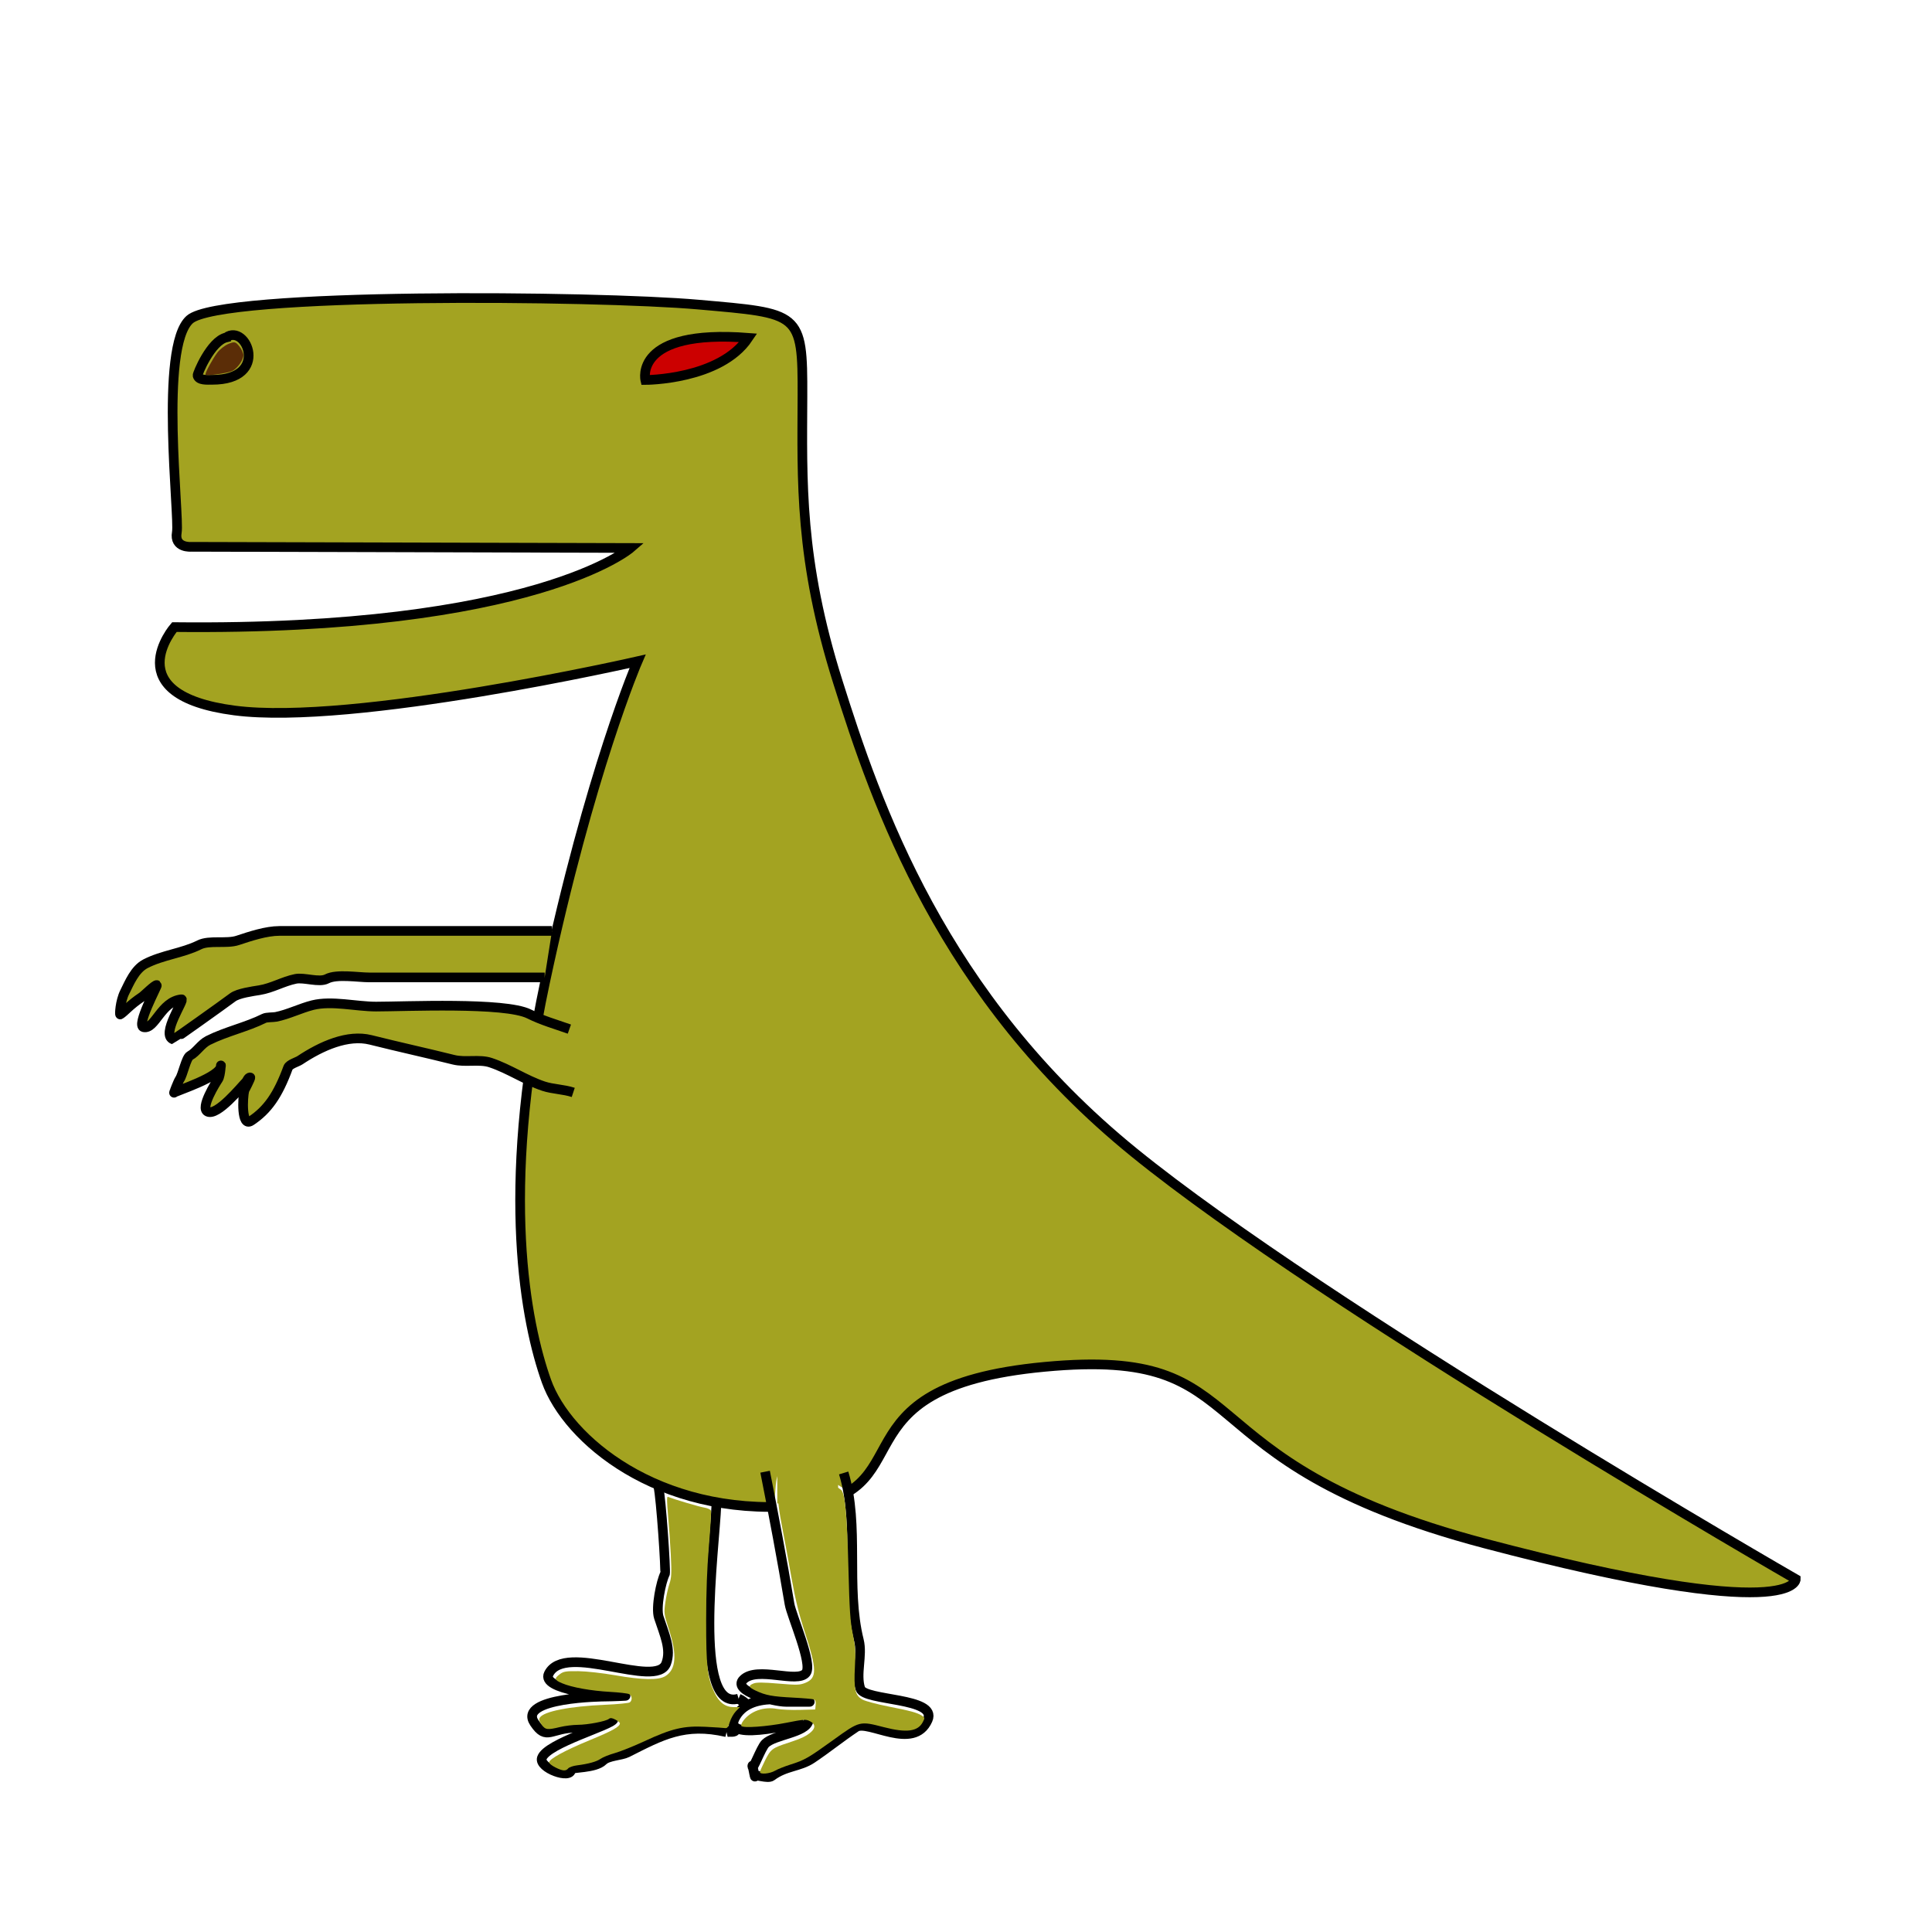 <?xml version="1.0" encoding="UTF-8" standalone="no"?>
<svg
   xmlns:dc="http://purl.org/dc/elements/1.1/"
   xmlns:cc="http://creativecommons.org/ns#"
   xmlns:rdf="http://www.w3.org/1999/02/22-rdf-syntax-ns#"
   xmlns:svg="http://www.w3.org/2000/svg"
   xmlns="http://www.w3.org/2000/svg"
   xmlns:sodipodi="http://sodipodi.sourceforge.net/DTD/sodipodi-0.dtd"
   xmlns:inkscape="http://www.inkscape.org/namespaces/inkscape"
   sodipodi:docname="dinosaur.svg"
   inkscape:version="1.0 (6e3e5246a0, 2020-05-07)"
   id="svg205"
   version="1.1"
   viewBox="0 0 52.917 52.917"
   height="52.917mm"
   width="52.917mm">
  <defs
     id="defs199">
    <clipPath
       clipPathUnits="userSpaceOnUse"
       id="clipPath71">
      <path
         style="fill:none;stroke:#000000;stroke-width:0.265px;stroke-linecap:butt;stroke-linejoin:miter;stroke-opacity:1"
         d="m 20.691,42.471 c 0.247,-0.404 0.303,-0.728 0.409,-1.148 0.016,-0.064 0,-0.265 0,-0.199 0,0.066 -0.047,0.246 0,0.199 0.245,-0.245 0.015,-0.93 0.363,-1.103 0.525,-0.261 1.97,0.727 2.065,0.869 0.173,0.26 0.457,0.711 0.74,0.855 0.006,0.003 0.364,-0.044 0.609,0 0.411,0.074 0.81,0.21 1.223,0.271 4.385,0.656 -1.598,-0.442 2.342,0.297 0.104,0.019 0.724,0.043 0.892,0.099 0.044,0.015 0.066,0.066 0.099,0.099 0.099,0.033 0.196,0.074 0.297,0.099 0.032,0.008 0.066,0 0.099,0 0.099,0.066 0.184,0.161 0.297,0.198 0.094,0.031 0.201,-0.024 0.297,0 0.474,0.119 0.934,0.325 1.387,0.495 0.594,0.223 0.186,0.027 0.694,0.099 0.444,0.063 0.866,0.276 1.288,0.396 0.581,0.166 1.125,0.269 1.685,0.495 0.439,0.177 2.437,-0.068 2.959,0 0.869,-0.69 1.546,0.373 2.279,0.495 1.942,0 -0.042,-0.073 0.991,0.099 0.628,0.105 1.202,0.028 1.883,0.198 0.373,0.093 0.816,-0.093 1.189,0 0.143,0.036 0.254,0.158 0.396,0.198 0.222,0.064 0.467,-0.045 0.694,0 0.046,0.009 0.053,0.09 0.099,0.099 0.3,0.06 2.919,0.374 3.27,0.198 0.252,-0.126 0.974,-0.812 1.106,-1.031 0.07,-0.117 0.024,-0.283 0.099,-0.396 0.278,-0.417 0.284,-0.543 0.396,-0.991 0.057,-0.229 0.197,-0.395 0.297,-0.595 0.048,-0.095 0,-0.287 0,-0.396 0,-0.792 0.019,-1.617 -0.198,-2.378 -0.106,-0.372 -0.285,-0.72 -0.396,-1.09 -0.078,-0.261 -0.103,-0.538 -0.198,-0.793 -0.114,-0.305 -0.238,-0.607 -0.396,-0.892 -0.08,-0.144 -0.229,-0.246 -0.297,-0.396 -0.156,-0.343 -0.129,-0.753 -0.297,-1.09 -0.042,-0.084 -0.132,-0.132 -0.198,-0.198 -0.099,-0.231 -0.213,-0.457 -0.297,-0.694 -0.374,-1.046 -0.553,-2.158 -1.028,-3.173 -0.247,-0.529 -0.641,-0.983 -0.871,-1.519 -0.106,-0.248 -0.111,-0.533 -0.223,-0.78 -0.075,-0.166 -0.246,-0.274 -0.328,-0.436 -0.274,-0.544 -0.532,-1.317 -0.734,-1.89 -0.173,-0.49 -0.214,-1.022 -0.401,-1.507 -0.253,-0.656 -0.617,-1.273 -0.905,-1.908 -0.206,-0.453 -0.3,-0.951 -0.502,-1.405 C 43.407,21.19 42.896,20.071 42.27,19.132 42.14,18.938 41.928,18.812 41.774,18.636 41.202,17.982 40.707,17.272 40.09,16.655 39.397,15.962 38.572,15.381 37.81,14.772 37.291,14.356 36.836,13.801 36.423,13.285 36.247,13.065 36.344,13.305 36.027,12.988 35.613,12.574 35.324,12.036 34.937,11.601 33.363,9.83 31.791,8.059 29.583,7.041 28.886,6.72 28.179,6.555 27.45,6.331 26.958,6.179 26.344,5.904 25.835,5.825 c -0.229,-0.035 -0.463,0.016 -0.694,0 -1.552,-0.111 -3.097,-0.099 -4.657,-0.099 -0.472,0 -0.825,-0.057 -1.288,-0.099 -1.224,-0.111 -2.539,0 -3.766,0 -1.615,0 -3.229,0 -4.844,0 -0.635,0 -1.796,-0.146 -2.378,0 -0.116,0.029 -0.187,0.154 -0.297,0.198 -0.394,0.157 -0.975,-0.038 -1.387,0.099 C 6.101,6.065 5.44,6.813 5.036,7.015 4.489,7.288 2.833,8.647 2.559,9.195 2.277,9.759 2.524,9.878 2.361,10.285 c -0.035,0.087 -0.156,0.115 -0.198,0.198 -0.075,0.151 -0.037,0.339 -0.099,0.495 -0.155,0.388 -0.464,0.698 -0.595,1.09 -0.028,0.084 0.039,0.219 0,0.297 -0.296,0.592 -0.099,2.162 -0.099,2.874 0,0.534 -0.145,2.141 0,2.576 0.058,0.175 0.254,0.42 0.297,0.595 0.07,0.281 0.085,0.628 0.198,0.892 -0.21,0.444 0.29,0.382 0.396,0.595 0.08,0.159 0.155,0.323 0.198,0.495 0.024,0.096 -0.044,0.209 0,0.297 0.063,0.125 0.21,0.188 0.297,0.297 0.186,0.233 0.37,0.641 0.495,0.892 0.116,0.232 0.065,0.471 0.198,0.694 0.19,0.317 0.212,0.225 0.396,0.595 0.267,0.534 2.227,1.857 2.874,2.18 0.122,0.061 0.283,0.024 0.396,0.099 0.43,0.287 -0.027,0.128 0.396,0.297 0.247,0.099 0.573,0.151 0.793,0.297 0.162,0.108 0.189,0.228 0.396,0.297 0.354,0.118 -0.408,-0.384 0.396,0.099 0.08,0.048 0.115,0.156 0.198,0.198 0.269,0.135 0.724,0.115 1.06,0.283 0.066,0.033 0.18,-0.032 0.246,0 0.146,0.072 0.234,0.228 0.379,0.302 0.114,0.058 0.302,0.011 0.419,0.07 0.003,0.002 0.138,0.139 0.14,0.14 0.479,0.16 1.412,0.036 1.893,0.156 0.35,0.087 0.328,0.164 0.594,0.297 0.149,0.075 0.429,0.059 0.592,0.099 0.249,0.062 0.474,0.253 0.67,0.385 0.196,0.132 0.473,0.117 0.685,0.257 0.1,0.066 0.304,0.368 0.22,0.283 -0.036,-0.036 -0.07,-0.184 -0.07,-0.134 0,0.119 0.202,0.42 0.118,0.336 -0.025,-0.025 -0.048,-0.132 -0.048,-0.096 0,0.127 0.144,0.164 0.146,0.241 0.002,0.114 -0.656,0.138 -1.1,0.36 -0.156,0.078 -0.556,0 -0.732,0 -0.091,0 -0.365,0 -0.274,0 0.37,0 -0.248,0.113 -0.313,0.126 -0.261,0.052 -1.302,0.478 -1.448,0.767 -0.093,0.185 -0.184,0.357 -0.254,0.571 -0.055,0.168 0.005,0.431 -0.073,0.583 -0.018,0.035 -0.056,0.056 -0.083,0.083 -0.059,0.059 -0.142,0.102 -0.178,0.178 -0.143,0.301 -0.144,0.765 -0.198,1.088 -0.041,0.248 -0.209,0.458 -0.297,0.694 -0.106,0.283 -0.139,0.595 -0.198,0.892 -0.168,0.839 0.046,1.823 0.297,2.576 0.073,0.22 0.354,0.779 0.396,0.991 0.082,0.408 0.069,0.808 0.297,1.189 0.048,0.08 0.156,0.115 0.198,0.198 0.208,0.416 0.136,0.956 0.297,1.387 0.042,0.112 0.151,0.188 0.198,0.297 0.188,0.44 0.344,0.932 0.495,1.387 0.128,0.385 0.12,0.934 0.297,1.288 0.033,0.066 0.135,0.061 0.198,0.099 0.212,0.127 0.474,0.408 0.694,0.495 0.283,0.113 0.614,0.075 0.892,0.198 0.151,0.067 0.242,0.239 0.396,0.297 0.167,0.063 0.694,0 0.892,0 0.487,0 1.118,0.117 1.586,0 0.165,-0.066 0.33,-0.132 0.495,-0.198 0.033,-0.033 0.057,-0.078 0.099,-0.099 0.118,-0.059 0.267,0.026 0.396,0 0.165,-0.033 1.369,-0.972 1.486,-1.09 0.173,-0.173 0.174,-0.587 0.297,-0.793 0.048,-0.08 0.156,-0.115 0.198,-0.198 0.248,-0.497 -0.221,-0.357 -0.608,-0.155 z"
         id="path73" />
    </clipPath>
  </defs>
  <sodipodi:namedview
     inkscape:window-maximized="1"
     inkscape:window-y="27"
     inkscape:window-x="67"
     inkscape:window-height="713"
     inkscape:window-width="1299"
     showgrid="false"
     inkscape:document-rotation="0"
     inkscape:current-layer="layer1"
     inkscape:document-units="mm"
     inkscape:cy="70.516905"
     inkscape:cx="60.956326"
     inkscape:zoom="2.0153513"
     inkscape:pageshadow="2"
     inkscape:pageopacity="0.0"
     borderopacity="1.0"
     bordercolor="#666666"
     pagecolor="#ffffff"
     id="base" />
  <g
     id="layer1"
     inkscape:groupmode="layer"
     inkscape:label="Layer 1">
    <path
       id="path213"
       d="M 4.776,17.176 C 14.66,17.282 17.272,15.009 17.272,15.009 L 5.246,14.977 c 0,0 -0.482,0.044 -0.403,-0.394 C 4.923,14.145 4.353,9.507 5.196,8.752 6.038,7.998 16.356,8.097 19.13,8.343 c 2.774,0.246 2.858,0.194 2.849,2.515 -0.009,2.321 -0.089,4.457 0.968,7.815 1.057,3.357 2.845,8.615 8.115,12.894 5.27,4.28 18.125,11.685 18.125,11.685 0,0 0.047,1.284 -8.518,-0.977 -8.565,-2.261 -6.037,-5.402 -12.055,-4.838 -6.018,0.564 -3.128,3.545 -6.863,3.815 -3.735,0.27 -6.215,-1.826 -6.784,-3.422 -0.569,-1.596 -1.269,-5.143 -0.04,-10.921 1.229,-5.778 2.536,-8.797 2.536,-8.797 0,0 -7.783,1.774 -11.041,1.348 C 3.162,19.034 4.776,17.176 4.776,17.176 Z"
       style="fill:#a3a321;stroke:#000000;stroke-width:0.265px;stroke-linecap:butt;stroke-linejoin:miter;stroke-opacity:1;fill-opacity:1"
       clip-path="url(#clipPath71)" />
    <path
       style="fill:none;stroke:#000000;stroke-width:0.265px;stroke-linecap:butt;stroke-linejoin:miter;stroke-opacity:1"
       d="m 23.108,40.344 c 0.44,1.451 0.049,3.111 0.417,4.583 0.105,0.42 -0.094,0.923 0.04,1.327 0.114,0.343 2.119,0.233 1.845,0.852 -0.385,0.871 -1.636,-0.018 -1.964,0.2 -0.416,0.277 -0.792,0.583 -1.206,0.861 -0.341,0.229 -0.727,0.198 -1.105,0.482 -0.106,0.08 -0.457,-0.062 -0.457,0 0,0.096 -0.072,-0.374 -0.072,-0.278 0,0.163 0.233,-0.491 0.355,-0.614 0.246,-0.246 1.109,-0.294 1.184,-0.621 0.005,-0.02 -2.376,0.641 -2.021,-0.071 0.392,-0.784 1.628,-0.452 2.014,-0.452 0.205,0 -0.411,0 -0.616,0 -0.321,0 -1.478,-0.295 -1.164,-0.609 0.38,-0.38 1.486,0.117 1.719,-0.186 0.188,-0.245 -0.4,-1.57 -0.452,-1.883 -0.202,-1.209 -0.441,-2.475 -0.669,-3.625"
       id="path97" />
    <path
       style="fill:none;stroke:#000000;stroke-width:0.265px;stroke-linecap:butt;stroke-linejoin:miter;stroke-opacity:1"
       d="m 19.621,41.232 c -0.046,1.159 -0.662,5.671 0.609,5.293"
       id="path99" />
    <path
       style="fill:none;stroke:#000000;stroke-width:0.265px;stroke-linecap:butt;stroke-linejoin:miter;stroke-opacity:1"
       d="m 19.899,47.443 c -1.154,-0.267 -1.781,0.087 -2.719,0.56 -0.164,0.083 -0.525,0.084 -0.662,0.221 -0.217,0.217 -0.875,0.177 -0.875,0.241 0,0.287 -0.892,-0.041 -0.801,-0.313 0.137,-0.409 1.927,-0.903 1.963,-1.062 0.002,-0.008 -0.123,0.077 -0.129,0.08 -0.209,0.104 -0.622,0.15 -0.859,0.15 -0.744,0 -0.838,0.377 -1.18,-0.132 -0.47,-0.699 1.889,-0.72 1.95,-0.72 0.172,0 0.687,-0.022 0.515,-0.022 -0.623,0 -2.288,-0.17 -2.072,-0.601 0.442,-0.885 2.951,0.434 3.217,-0.284 0.143,-0.387 -0.044,-0.778 -0.202,-1.261 -0.087,-0.266 0.061,-0.986 0.169,-1.196 0.029,-0.056 -0.109,-2.092 -0.181,-2.385"
       id="path133" />
    <path
       style="fill:none;stroke:#000000;stroke-width:0.265px;stroke-linecap:butt;stroke-linejoin:miter;stroke-opacity:1"
       d="m 19.899,47.443 c 0.079,-0.019 0.256,0.021 0.237,-0.058 -0.019,-0.079 -0.158,0.039 -0.237,0.058"
       id="path135" />
    <path
       style="fill:none;stroke:#000000;stroke-width:0.265px;stroke-linecap:butt;stroke-linejoin:miter;stroke-opacity:1"
       d="m 20.23,46.525 c 0.167,0.07 0.312,0.246 0,0"
       id="path137" />
    <path
       style="fill:#a3a321;stroke-width:0.152;fill-opacity:1"
       d="m 57.405,182.678 c -0.356,-0.176 -0.648,-0.411 -0.648,-0.522 0,-0.348 1.624,-1.236 4.212,-2.302 2.338,-0.963 3.103,-1.391 3.103,-1.734 0,-0.078 -0.211,-0.251 -0.468,-0.385 -0.344,-0.178 -0.521,-0.198 -0.669,-0.076 -0.302,0.251 -2.172,0.609 -3.207,0.615 -0.503,0.003 -1.326,0.104 -1.829,0.226 -1.33,0.321 -1.534,0.295 -1.919,-0.246 -0.254,-0.357 -0.301,-0.539 -0.185,-0.724 0.406,-0.645 3.066,-1.168 6.752,-1.328 1.299,-0.056 2.448,-0.17 2.553,-0.253 0.276,-0.219 0.234,-0.69 -0.076,-0.849 -0.147,-0.075 -1.021,-0.178 -1.943,-0.229 -2.004,-0.11 -3.996,-0.468 -4.997,-0.898 -0.801,-0.344 -0.83,-0.479 -0.202,-0.947 0.362,-0.27 0.628,-0.312 1.895,-0.297 0.83,0.01 2.482,0.193 3.781,0.419 2.86,0.499 4.495,0.528 5.208,0.093 1.104,-0.673 1.227,-2.171 0.391,-4.758 -0.537,-1.663 -0.548,-1.739 -0.389,-2.865 0.09,-0.636 0.279,-1.495 0.419,-1.908 0.216,-0.635 0.239,-1.094 0.146,-2.962 -0.06,-1.215 -0.19,-3.085 -0.288,-4.155 -0.12,-1.301 -0.128,-1.926 -0.024,-1.886 0.774,0.297 3.241,1.027 3.741,1.107 0.347,0.055 0.668,0.198 0.713,0.317 0.046,0.119 -0.045,1.738 -0.202,3.598 -0.192,2.279 -0.286,4.798 -0.287,7.725 -0.002,4.813 0.126,5.938 0.841,7.45 0.507,1.072 1.128,1.54 2.044,1.541 l 0.6,6.1e-4 -0.42,0.438 c -0.231,0.241 -0.51,0.738 -0.62,1.105 -0.154,0.511 -0.267,0.656 -0.485,0.622 -0.156,-0.025 -1.075,-0.085 -2.041,-0.134 -2.239,-0.114 -3.46,0.174 -6.277,1.481 -1.114,0.517 -2.499,1.073 -3.079,1.236 -0.58,0.163 -1.236,0.426 -1.459,0.584 -0.421,0.3 -1.252,0.531 -2.466,0.687 -0.391,0.05 -0.794,0.191 -0.895,0.312 -0.25,0.302 -0.564,0.278 -1.327,-0.1 z"
       id="path139"
       transform="scale(0.265)" />
    <path
       style="fill:#a3a321;stroke:#000000;stroke-width:0.265px;stroke-linecap:butt;stroke-linejoin:miter;stroke-opacity:1;fill-opacity:1"
       d="m 15.701,29.921 c -0.267,-0.088 -0.56,-0.087 -0.813,-0.171 -0.495,-0.165 -0.943,-0.475 -1.452,-0.645 -0.306,-0.102 -0.691,0.002 -1.013,-0.079 -0.778,-0.194 -1.486,-0.347 -2.271,-0.544 C 9.531,28.326 8.807,28.645 8.213,29.041 8.144,29.087 7.924,29.15 7.89,29.242 7.611,30 7.329,30.4 6.876,30.701 6.605,30.881 6.646,30.056 6.692,29.872 c 0.005,-0.021 0.191,-0.363 0.161,-0.363 -0.06,0 -0.078,0.09 -0.12,0.132 -0.132,0.132 -0.778,0.931 -1.045,0.808 -0.218,-0.1 0.229,-0.802 0.289,-0.892 0.069,-0.103 0.075,-0.489 0.075,-0.365 0,0.306 -1.232,0.685 -1.285,0.738 -0.007,0.007 0.107,-0.298 0.156,-0.371 0.086,-0.128 0.175,-0.588 0.282,-0.645 0.171,-0.091 0.302,-0.319 0.498,-0.417 0.496,-0.248 1.053,-0.365 1.532,-0.605 0.066,-0.033 0.249,-0.026 0.323,-0.04 0.34,-0.068 0.678,-0.24 1.007,-0.322 0.524,-0.13 1.195,0.04 1.734,0.04 0.792,0 3.534,-0.128 4.193,0.202 0.351,0.176 0.735,0.285 1.103,0.415"
       id="path143" />
    <path
       style="fill:#669900;stroke-width:0.152"
       d="m 59.284,110.594 c -0.044,-0.36 -0.108,-1.142 -0.141,-1.739 l -0.06,-1.084 0.518,0.159 c 0.713,0.219 1.205,0.755 1.496,1.631 0.135,0.407 0.322,0.765 0.416,0.796 0.348,0.116 -0.06,0.395 -0.836,0.57 -0.44,0.1 -0.916,0.212 -1.057,0.251 -0.203,0.055 -0.273,-0.065 -0.337,-0.585 z"
       id="path145"
       transform="scale(0.265)" />
    <path
       style="fill:#a3a321;stroke-width:0.152;fill-opacity:1"
       d="m 78.545,183.16 c 0,-0.086 0.24,-0.633 0.533,-1.215 0.585,-1.161 0.74,-1.278 2.438,-1.829 1.29,-0.419 1.87,-0.696 2.324,-1.111 0.471,-0.43 0.43,-0.817 -0.117,-1.1 -0.427,-0.221 -0.603,-0.209 -2.476,0.161 -1.978,0.39 -4.388,0.564 -4.621,0.333 -0.065,-0.064 0.021,-0.304 0.19,-0.533 0.748,-1.009 2.118,-1.494 3.502,-1.238 0.436,0.081 1.501,0.127 2.367,0.103 l 1.574,-0.044 0.046,-0.476 c 0.031,-0.315 -0.031,-0.505 -0.183,-0.564 -0.126,-0.048 -1.107,-0.132 -2.18,-0.187 -2.109,-0.107 -2.804,-0.236 -3.813,-0.71 -0.76,-0.357 -0.811,-0.522 -0.234,-0.753 0.306,-0.122 0.995,-0.118 2.561,0.015 1.906,0.162 2.21,0.154 2.767,-0.069 1.236,-0.495 1.228,-1.364 -0.048,-5.273 -0.594,-1.82 -0.977,-3.381 -1.363,-5.562 -0.295,-1.668 -0.749,-4.129 -1.008,-5.47 -0.98,-5.07 -0.328,-6.394 2.658,-5.399 0.979,0.326 3.048,1.372 3.478,1.757 0.408,0.366 0.611,2.563 0.754,8.137 0.112,4.357 0.189,5.518 0.451,6.782 0.264,1.273 0.3,1.825 0.218,3.353 -0.127,2.355 0.03,3.012 0.816,3.412 0.311,0.159 1.491,0.471 2.623,0.695 2.339,0.462 2.98,0.637 3.469,0.943 0.327,0.205 0.332,0.239 0.112,0.666 -0.51,0.987 -1.682,1.141 -4.037,0.531 -2.491,-0.645 -2.483,-0.647 -5.198,1.31 -2.627,1.893 -2.967,2.088 -4.479,2.566 -0.587,0.185 -1.294,0.469 -1.571,0.631 -0.533,0.311 -1.553,0.401 -1.553,0.137 z"
       id="path147"
       transform="scale(0.265)" />
    <path
       style="fill:#a3a321;stroke-width:0.265;fill-opacity:1"
       id="path153"
       sodipodi:type="arc"
       sodipodi:cx="15.905736"
       sodipodi:cy="28.428337"
       sodipodi:rx="0.77424353"
       sodipodi:ry="1.0976279"
       sodipodi:start="0"
       sodipodi:end="3.1360949"
       sodipodi:arc-type="slice"
       d="m 16.68,28.428 a 0.774,1.098 0 0 1 -0.772,1.098 0.774,1.098 0 0 1 -0.776,-1.092 l 0.774,-0.006 z" />
    <rect
       style="fill:#a3a321;stroke-width:0.265;fill-opacity:1"
       id="rect159"
       width="1.667"
       height="1.932"
       x="21.289"
       y="39.247" />
    <path
       style="fill:#a3a321;stroke:#000000;stroke-width:0.265px;stroke-linecap:butt;stroke-linejoin:miter;stroke-opacity:1;fill-opacity:1"
       d="m 14.918,26.771 c -1.601,0 -3.203,0 -4.804,0 -0.308,0 -0.893,-0.101 -1.161,0.04 -0.21,0.11 -0.62,-0.048 -0.857,0 -0.343,0.07 -0.639,0.252 -0.987,0.309 -0.189,0.031 -0.582,0.083 -0.736,0.198 -0.293,0.219 -1.614,1.157 -1.623,1.154 -0.366,-0.122 0.328,-1.113 0.222,-1.102 -0.566,0.058 -0.724,0.833 -1.038,0.765 -0.212,-0.046 0.384,-1.139 0.363,-1.154 -0.038,-0.027 -0.351,0.285 -0.401,0.318 -0.354,0.236 -0.479,0.41 -0.604,0.487 -0.019,0.012 -0.003,-0.356 0.123,-0.609 0.129,-0.259 0.278,-0.628 0.568,-0.779 0.469,-0.243 1.017,-0.289 1.477,-0.519 0.272,-0.136 0.748,-0.021 1.048,-0.121 0.343,-0.114 0.782,-0.26 1.145,-0.26 2.472,0 5.066,0 7.466,0"
       id="path171" />
    <path
       style="fill:#cc0000;stroke:#000000;stroke-width:0.265px;stroke-linecap:butt;stroke-linejoin:miter;stroke-opacity:1"
       d="m 20.496,9.253 c -3.153,-0.245 -2.821,1.155 -2.821,1.155 0,0 2.047,-4.7e-5 2.821,-1.155 z"
       id="path175" />
    <path
       style="fill:none;stroke:#000000;stroke-width:0.265px;stroke-linecap:butt;stroke-linejoin:miter;stroke-opacity:1"
       d="M 6.194,9.243 C 5.77,9.347 5.401,10.247 5.411,10.287 c 0.034,0.135 0.261,0.116 0.4,0.116 1.596,0 0.933,-1.558 0.383,-1.16 z"
       id="path179" />
    <path
       style="fill:#5b2d07;stroke-width:0.231"
       d="m 21.233,38.703 c 0,-0.241 0.727,-1.576 1.223,-2.247 0.252,-0.341 0.771,-0.75 1.152,-0.908 0.627,-0.26 0.734,-0.237 1.122,0.242 0.236,0.291 0.429,0.703 0.429,0.914 0,0.482 -0.591,1.342 -1.109,1.614 -0.504,0.265 -2.817,0.581 -2.817,0.385 z"
       id="path181"
       transform="scale(0.265)" />
  </g>
</svg>
